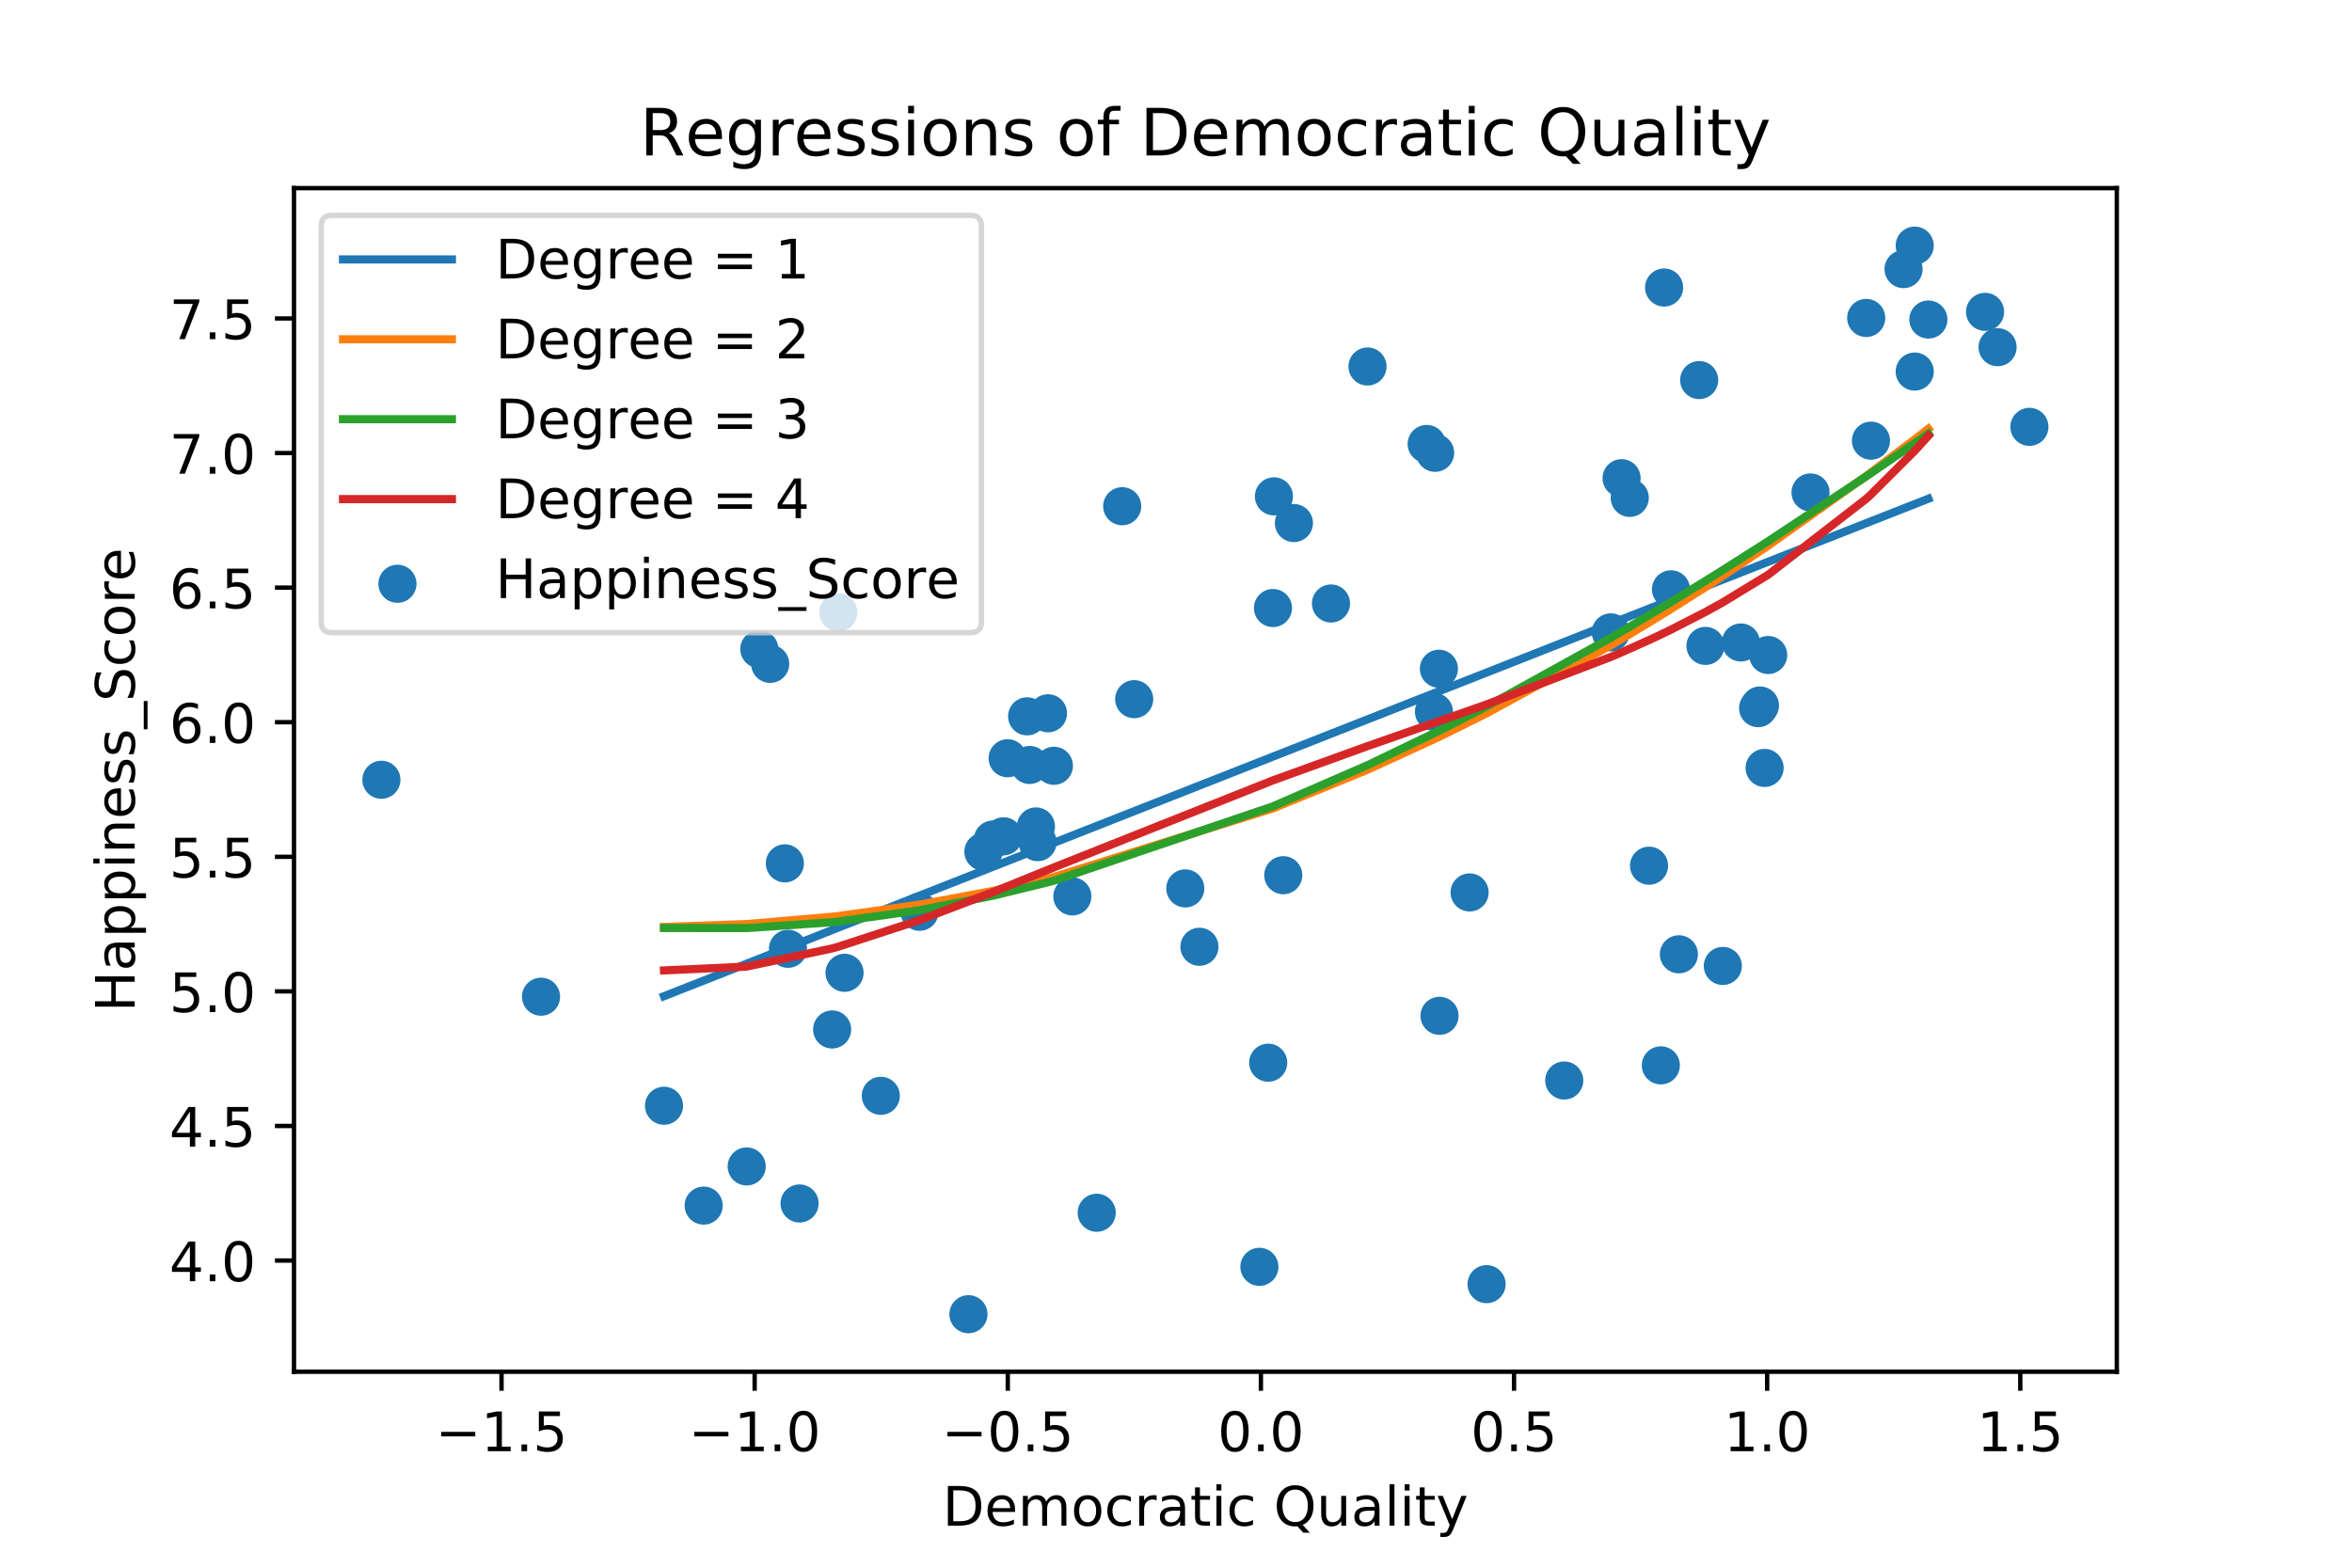 <?xml version="1.0" encoding="utf-8" standalone="no"?>
<!DOCTYPE svg PUBLIC "-//W3C//DTD SVG 1.1//EN"
  "http://www.w3.org/Graphics/SVG/1.1/DTD/svg11.dtd">
<!-- Created with matplotlib (https://matplotlib.org/) -->
<svg height="288pt" version="1.1" viewBox="0 0 432 288" width="432pt" xmlns="http://www.w3.org/2000/svg" xmlns:xlink="http://www.w3.org/1999/xlink">
 <defs>
  <style type="text/css">
*{stroke-linecap:butt;stroke-linejoin:round;}
  </style>
 </defs>
 <g id="figure_1">
  <g id="patch_1">
   <path d="M 0 288 
L 432 288 
L 432 0 
L 0 0 
z
" style="fill:#ffffff;"/>
  </g>
  <g id="axes_1">
   <g id="patch_2">
    <path d="M 54 252 
L 388.8 252 
L 388.8 34.56 
L 54 34.56 
z
" style="fill:#ffffff;"/>
   </g>
   <g id="PathCollection_1">
    <defs>
     <path d="M 0 3 
C 0.796 3 1.559 2.684 2.121 2.121 
C 2.684 1.559 3 0.796 3 0 
C 3 -0.796 2.684 -1.559 2.121 -2.121 
C 1.559 -2.684 0.796 -3 0 -3 
C -0.796 -3 -1.559 -2.684 -2.121 -2.121 
C -2.684 -1.559 -3 -0.796 -3 0 
C -3 0.796 -2.684 1.559 -2.121 2.121 
C -1.559 2.684 -0.796 3 0 3 
z
" id="m7ea3bdcef4" style="stroke:#1f77b4;"/>
    </defs>
    <g clip-path="url(#pbc476adc39)">
     <use style="fill:#1f77b4;stroke:#1f77b4;" x="233.809" xlink:href="#m7ea3bdcef4" y="111.704"/>
     <use style="fill:#1f77b4;stroke:#1f77b4;" x="244.468" xlink:href="#m7ea3bdcef4" y="110.866"/>
     <use style="fill:#1f77b4;stroke:#1f77b4;" x="201.435" xlink:href="#m7ea3bdcef4" y="222.795"/>
     <use style="fill:#1f77b4;stroke:#1f77b4;" x="351.682" xlink:href="#m7ea3bdcef4" y="68.26"/>
     <use style="fill:#1f77b4;stroke:#1f77b4;" x="152.841" xlink:href="#m7ea3bdcef4" y="189.124"/>
     <use style="fill:#1f77b4;stroke:#1f77b4;" x="182.368" xlink:href="#m7ea3bdcef4" y="154.23"/>
     <use style="fill:#1f77b4;stroke:#1f77b4;" x="332.545" xlink:href="#m7ea3bdcef4" y="90.471"/>
     <use style="fill:#1f77b4;stroke:#1f77b4;" x="208.324" xlink:href="#m7ea3bdcef4" y="128.445"/>
     <use style="fill:#1f77b4;stroke:#1f77b4;" x="263.595" xlink:href="#m7ea3bdcef4" y="83.186"/>
     <use style="fill:#1f77b4;stroke:#1f77b4;" x="273.046" xlink:href="#m7ea3bdcef4" y="235.914"/>
     <use style="fill:#1f77b4;stroke:#1f77b4;" x="306.916" xlink:href="#m7ea3bdcef4" y="108.264"/>
     <use style="fill:#1f77b4;stroke:#1f77b4;" x="139.468" xlink:href="#m7ea3bdcef4" y="119.246"/>
     <use style="fill:#1f77b4;stroke:#1f77b4;" x="153.972" xlink:href="#m7ea3bdcef4" y="112.496"/>
     <use style="fill:#1f77b4;stroke:#1f77b4;" x="305.653" xlink:href="#m7ea3bdcef4" y="52.82"/>
     <use style="fill:#1f77b4;stroke:#1f77b4;" x="312.093" xlink:href="#m7ea3bdcef4" y="69.824"/>
     <use style="fill:#1f77b4;stroke:#1f77b4;" x="299.344" xlink:href="#m7ea3bdcef4" y="91.462"/>
     <use style="fill:#1f77b4;stroke:#1f77b4;" x="324.768" xlink:href="#m7ea3bdcef4" y="120.333"/>
     <use style="fill:#1f77b4;stroke:#1f77b4;" x="349.634" xlink:href="#m7ea3bdcef4" y="49.436"/>
     <use style="fill:#1f77b4;stroke:#1f77b4;" x="351.681" xlink:href="#m7ea3bdcef4" y="45.126"/>
     <use style="fill:#1f77b4;stroke:#1f77b4;" x="235.704" xlink:href="#m7ea3bdcef4" y="160.783"/>
     <use style="fill:#1f77b4;stroke:#1f77b4;" x="232.938" xlink:href="#m7ea3bdcef4" y="195.229"/>
     <use style="fill:#1f77b4;stroke:#1f77b4;" x="188.656" xlink:href="#m7ea3bdcef4" y="131.599"/>
     <use style="fill:#1f77b4;stroke:#1f77b4;" x="193.575" xlink:href="#m7ea3bdcef4" y="140.685"/>
     <use style="fill:#1f77b4;stroke:#1f77b4;" x="129.246" xlink:href="#m7ea3bdcef4" y="221.48"/>
     <use style="fill:#1f77b4;stroke:#1f77b4;" x="233.987" xlink:href="#m7ea3bdcef4" y="91.185"/>
     <use style="fill:#1f77b4;stroke:#1f77b4;" x="237.656" xlink:href="#m7ea3bdcef4" y="96.089"/>
     <use style="fill:#1f77b4;stroke:#1f77b4;" x="308.368" xlink:href="#m7ea3bdcef4" y="175.315"/>
     <use style="fill:#1f77b4;stroke:#1f77b4;" x="366.903" xlink:href="#m7ea3bdcef4" y="63.781"/>
     <use style="fill:#1f77b4;stroke:#1f77b4;" x="313.248" xlink:href="#m7ea3bdcef4" y="118.658"/>
     <use style="fill:#1f77b4;stroke:#1f77b4;" x="177.877" xlink:href="#m7ea3bdcef4" y="241.434"/>
     <use style="fill:#1f77b4;stroke:#1f77b4;" x="263.382" xlink:href="#m7ea3bdcef4" y="130.769"/>
     <use style="fill:#1f77b4;stroke:#1f77b4;" x="192.491" xlink:href="#m7ea3bdcef4" y="131.036"/>
     <use style="fill:#1f77b4;stroke:#1f77b4;" x="185.078" xlink:href="#m7ea3bdcef4" y="139.297"/>
     <use style="fill:#1f77b4;stroke:#1f77b4;" x="305.052" xlink:href="#m7ea3bdcef4" y="195.718"/>
     <use style="fill:#1f77b4;stroke:#1f77b4;" x="343.647" xlink:href="#m7ea3bdcef4" y="80.957"/>
     <use style="fill:#1f77b4;stroke:#1f77b4;" x="295.865" xlink:href="#m7ea3bdcef4" y="116.171"/>
     <use style="fill:#1f77b4;stroke:#1f77b4;" x="217.707" xlink:href="#m7ea3bdcef4" y="163.209"/>
     <use style="fill:#1f77b4;stroke:#1f77b4;" x="155.121" xlink:href="#m7ea3bdcef4" y="178.712"/>
     <use style="fill:#1f77b4;stroke:#1f77b4;" x="287.311" xlink:href="#m7ea3bdcef4" y="198.499"/>
     <use style="fill:#1f77b4;stroke:#1f77b4;" x="302.885" xlink:href="#m7ea3bdcef4" y="159.037"/>
     <use style="fill:#1f77b4;stroke:#1f77b4;" x="372.749" xlink:href="#m7ea3bdcef4" y="78.418"/>
     <use style="fill:#1f77b4;stroke:#1f77b4;" x="231.318" xlink:href="#m7ea3bdcef4" y="232.733"/>
     <use style="fill:#1f77b4;stroke:#1f77b4;" x="206.119" xlink:href="#m7ea3bdcef4" y="92.999"/>
     <use style="fill:#1f77b4;stroke:#1f77b4;" x="190.584" xlink:href="#m7ea3bdcef4" y="154.713"/>
     <use style="fill:#1f77b4;stroke:#1f77b4;" x="137.146" xlink:href="#m7ea3bdcef4" y="214.285"/>
     <use style="fill:#1f77b4;stroke:#1f77b4;" x="342.773" xlink:href="#m7ea3bdcef4" y="58.41"/>
     <use style="fill:#1f77b4;stroke:#1f77b4;" x="196.961" xlink:href="#m7ea3bdcef4" y="164.68"/>
     <use style="fill:#1f77b4;stroke:#1f77b4;" x="99.372" xlink:href="#m7ea3bdcef4" y="183.104"/>
     <use style="fill:#1f77b4;stroke:#1f77b4;" x="70.051" xlink:href="#m7ea3bdcef4" y="143.253"/>
     <use style="fill:#1f77b4;stroke:#1f77b4;" x="262.045" xlink:href="#m7ea3bdcef4" y="81.559"/>
     <use style="fill:#1f77b4;stroke:#1f77b4;" x="251.175" xlink:href="#m7ea3bdcef4" y="67.331"/>
     <use style="fill:#1f77b4;stroke:#1f77b4;" x="184.325" xlink:href="#m7ea3bdcef4" y="153.636"/>
     <use style="fill:#1f77b4;stroke:#1f77b4;" x="189.11" xlink:href="#m7ea3bdcef4" y="140.531"/>
     <use style="fill:#1f77b4;stroke:#1f77b4;" x="180.62" xlink:href="#m7ea3bdcef4" y="156.47"/>
     <use style="fill:#1f77b4;stroke:#1f77b4;" x="190.273" xlink:href="#m7ea3bdcef4" y="151.824"/>
     <use style="fill:#1f77b4;stroke:#1f77b4;" x="316.438" xlink:href="#m7ea3bdcef4" y="177.452"/>
     <use style="fill:#1f77b4;stroke:#1f77b4;" x="269.928" xlink:href="#m7ea3bdcef4" y="163.95"/>
     <use style="fill:#1f77b4;stroke:#1f77b4;" x="264.405" xlink:href="#m7ea3bdcef4" y="186.618"/>
     <use style="fill:#1f77b4;stroke:#1f77b4;" x="144.73" xlink:href="#m7ea3bdcef4" y="174.302"/>
     <use style="fill:#1f77b4;stroke:#1f77b4;" x="322.916" xlink:href="#m7ea3bdcef4" y="130.095"/>
     <use style="fill:#1f77b4;stroke:#1f77b4;" x="324.112" xlink:href="#m7ea3bdcef4" y="141.075"/>
     <use style="fill:#1f77b4;stroke:#1f77b4;" x="264.288" xlink:href="#m7ea3bdcef4" y="122.856"/>
     <use style="fill:#1f77b4;stroke:#1f77b4;" x="146.86" xlink:href="#m7ea3bdcef4" y="221.091"/>
     <use style="fill:#1f77b4;stroke:#1f77b4;" x="354.191" xlink:href="#m7ea3bdcef4" y="58.7"/>
     <use style="fill:#1f77b4;stroke:#1f77b4;" x="364.604" xlink:href="#m7ea3bdcef4" y="57.29"/>
     <use style="fill:#1f77b4;stroke:#1f77b4;" x="121.96" xlink:href="#m7ea3bdcef4" y="203.134"/>
     <use style="fill:#1f77b4;stroke:#1f77b4;" x="144.157" xlink:href="#m7ea3bdcef4" y="158.606"/>
     <use style="fill:#1f77b4;stroke:#1f77b4;" x="141.463" xlink:href="#m7ea3bdcef4" y="121.961"/>
     <use style="fill:#1f77b4;stroke:#1f77b4;" x="161.781" xlink:href="#m7ea3bdcef4" y="201.313"/>
     <use style="fill:#1f77b4;stroke:#1f77b4;" x="220.304" xlink:href="#m7ea3bdcef4" y="173.936"/>
     <use style="fill:#1f77b4;stroke:#1f77b4;" x="297.841" xlink:href="#m7ea3bdcef4" y="87.849"/>
     <use style="fill:#1f77b4;stroke:#1f77b4;" x="319.75" xlink:href="#m7ea3bdcef4" y="118.029"/>
     <use style="fill:#1f77b4;stroke:#1f77b4;" x="323.256" xlink:href="#m7ea3bdcef4" y="129.611"/>
     <use style="fill:#1f77b4;stroke:#1f77b4;" x="168.896" xlink:href="#m7ea3bdcef4" y="167.5"/>
    </g>
   </g>
   <g id="matplotlib.axis_1">
    <g id="xtick_1">
     <g id="line2d_1">
      <defs>
       <path d="M 0 0 
L 0 3.5 
" id="m125a12e6b4" style="stroke:#000000;stroke-width:0.8;"/>
      </defs>
      <g>
       <use style="stroke:#000000;stroke-width:0.8;" x="92.117" xlink:href="#m125a12e6b4" y="252"/>
      </g>
     </g>
     <g id="text_1">
      <!-- −1.5 -->
      <defs>
       <path d="M 10.594 35.5 
L 73.188 35.5 
L 73.188 27.203 
L 10.594 27.203 
z
" id="DejaVuSans-8722"/>
       <path d="M 12.406 8.297 
L 28.516 8.297 
L 28.516 63.922 
L 10.984 60.406 
L 10.984 69.391 
L 28.422 72.906 
L 38.281 72.906 
L 38.281 8.297 
L 54.391 8.297 
L 54.391 0 
L 12.406 0 
z
" id="DejaVuSans-49"/>
       <path d="M 10.688 12.406 
L 21 12.406 
L 21 0 
L 10.688 0 
z
" id="DejaVuSans-46"/>
       <path d="M 10.797 72.906 
L 49.516 72.906 
L 49.516 64.594 
L 19.828 64.594 
L 19.828 46.734 
Q 21.969 47.469 24.109 47.828 
Q 26.266 48.188 28.422 48.188 
Q 40.625 48.188 47.75 41.5 
Q 54.891 34.812 54.891 23.391 
Q 54.891 11.625 47.562 5.094 
Q 40.234 -1.422 26.906 -1.422 
Q 22.312 -1.422 17.547 -0.641 
Q 12.797 0.141 7.719 1.703 
L 7.719 11.625 
Q 12.109 9.234 16.797 8.062 
Q 21.484 6.891 26.703 6.891 
Q 35.156 6.891 40.078 11.328 
Q 45.016 15.766 45.016 23.391 
Q 45.016 31 40.078 35.438 
Q 35.156 39.891 26.703 39.891 
Q 22.75 39.891 18.812 39.016 
Q 14.891 38.141 10.797 36.281 
z
" id="DejaVuSans-53"/>
      </defs>
      <g transform="translate(79.975 266.598)scale(0.1 -0.1)">
       <use xlink:href="#DejaVuSans-8722"/>
       <use x="83.789" xlink:href="#DejaVuSans-49"/>
       <use x="147.412" xlink:href="#DejaVuSans-46"/>
       <use x="179.199" xlink:href="#DejaVuSans-53"/>
      </g>
     </g>
    </g>
    <g id="xtick_2">
     <g id="line2d_2">
      <g>
       <use style="stroke:#000000;stroke-width:0.8;" x="138.609" xlink:href="#m125a12e6b4" y="252"/>
      </g>
     </g>
     <g id="text_2">
      <!-- −1.0 -->
      <defs>
       <path d="M 31.781 66.406 
Q 24.172 66.406 20.328 58.906 
Q 16.5 51.422 16.5 36.375 
Q 16.5 21.391 20.328 13.891 
Q 24.172 6.391 31.781 6.391 
Q 39.453 6.391 43.281 13.891 
Q 47.125 21.391 47.125 36.375 
Q 47.125 51.422 43.281 58.906 
Q 39.453 66.406 31.781 66.406 
z
M 31.781 74.219 
Q 44.047 74.219 50.516 64.516 
Q 56.984 54.828 56.984 36.375 
Q 56.984 17.969 50.516 8.266 
Q 44.047 -1.422 31.781 -1.422 
Q 19.531 -1.422 13.062 8.266 
Q 6.594 17.969 6.594 36.375 
Q 6.594 54.828 13.062 64.516 
Q 19.531 74.219 31.781 74.219 
z
" id="DejaVuSans-48"/>
      </defs>
      <g transform="translate(126.468 266.598)scale(0.1 -0.1)">
       <use xlink:href="#DejaVuSans-8722"/>
       <use x="83.789" xlink:href="#DejaVuSans-49"/>
       <use x="147.412" xlink:href="#DejaVuSans-46"/>
       <use x="179.199" xlink:href="#DejaVuSans-48"/>
      </g>
     </g>
    </g>
    <g id="xtick_3">
     <g id="line2d_3">
      <g>
       <use style="stroke:#000000;stroke-width:0.8;" x="185.102" xlink:href="#m125a12e6b4" y="252"/>
      </g>
     </g>
     <g id="text_3">
      <!-- −0.5 -->
      <g transform="translate(172.96 266.598)scale(0.1 -0.1)">
       <use xlink:href="#DejaVuSans-8722"/>
       <use x="83.789" xlink:href="#DejaVuSans-48"/>
       <use x="147.412" xlink:href="#DejaVuSans-46"/>
       <use x="179.199" xlink:href="#DejaVuSans-53"/>
      </g>
     </g>
    </g>
    <g id="xtick_4">
     <g id="line2d_4">
      <g>
       <use style="stroke:#000000;stroke-width:0.8;" x="231.594" xlink:href="#m125a12e6b4" y="252"/>
      </g>
     </g>
     <g id="text_4">
      <!-- 0.0 -->
      <g transform="translate(223.643 266.598)scale(0.1 -0.1)">
       <use xlink:href="#DejaVuSans-48"/>
       <use x="63.623" xlink:href="#DejaVuSans-46"/>
       <use x="95.41" xlink:href="#DejaVuSans-48"/>
      </g>
     </g>
    </g>
    <g id="xtick_5">
     <g id="line2d_5">
      <g>
       <use style="stroke:#000000;stroke-width:0.8;" x="278.087" xlink:href="#m125a12e6b4" y="252"/>
      </g>
     </g>
     <g id="text_5">
      <!-- 0.5 -->
      <g transform="translate(270.136 266.598)scale(0.1 -0.1)">
       <use xlink:href="#DejaVuSans-48"/>
       <use x="63.623" xlink:href="#DejaVuSans-46"/>
       <use x="95.41" xlink:href="#DejaVuSans-53"/>
      </g>
     </g>
    </g>
    <g id="xtick_6">
     <g id="line2d_6">
      <g>
       <use style="stroke:#000000;stroke-width:0.8;" x="324.58" xlink:href="#m125a12e6b4" y="252"/>
      </g>
     </g>
     <g id="text_6">
      <!-- 1.0 -->
      <g transform="translate(316.628 266.598)scale(0.1 -0.1)">
       <use xlink:href="#DejaVuSans-49"/>
       <use x="63.623" xlink:href="#DejaVuSans-46"/>
       <use x="95.41" xlink:href="#DejaVuSans-48"/>
      </g>
     </g>
    </g>
    <g id="xtick_7">
     <g id="line2d_7">
      <g>
       <use style="stroke:#000000;stroke-width:0.8;" x="371.072" xlink:href="#m125a12e6b4" y="252"/>
      </g>
     </g>
     <g id="text_7">
      <!-- 1.5 -->
      <g transform="translate(363.121 266.598)scale(0.1 -0.1)">
       <use xlink:href="#DejaVuSans-49"/>
       <use x="63.623" xlink:href="#DejaVuSans-46"/>
       <use x="95.41" xlink:href="#DejaVuSans-53"/>
      </g>
     </g>
    </g>
    <g id="text_8">
     <!-- Democratic Quality -->
     <defs>
      <path d="M 19.672 64.797 
L 19.672 8.109 
L 31.594 8.109 
Q 46.688 8.109 53.688 14.938 
Q 60.688 21.781 60.688 36.531 
Q 60.688 51.172 53.688 57.984 
Q 46.688 64.797 31.594 64.797 
z
M 9.812 72.906 
L 30.078 72.906 
Q 51.266 72.906 61.172 64.094 
Q 71.094 55.281 71.094 36.531 
Q 71.094 17.672 61.125 8.828 
Q 51.172 0 30.078 0 
L 9.812 0 
z
" id="DejaVuSans-68"/>
      <path d="M 56.203 29.594 
L 56.203 25.203 
L 14.891 25.203 
Q 15.484 15.922 20.484 11.062 
Q 25.484 6.203 34.422 6.203 
Q 39.594 6.203 44.453 7.469 
Q 49.312 8.734 54.109 11.281 
L 54.109 2.781 
Q 49.266 0.734 44.188 -0.344 
Q 39.109 -1.422 33.891 -1.422 
Q 20.797 -1.422 13.156 6.188 
Q 5.516 13.812 5.516 26.812 
Q 5.516 40.234 12.766 48.109 
Q 20.016 56 32.328 56 
Q 43.359 56 49.781 48.891 
Q 56.203 41.797 56.203 29.594 
z
M 47.219 32.234 
Q 47.125 39.594 43.094 43.984 
Q 39.062 48.391 32.422 48.391 
Q 24.906 48.391 20.391 44.141 
Q 15.875 39.891 15.188 32.172 
z
" id="DejaVuSans-101"/>
      <path d="M 52 44.188 
Q 55.375 50.25 60.062 53.125 
Q 64.75 56 71.094 56 
Q 79.641 56 84.281 50.016 
Q 88.922 44.047 88.922 33.016 
L 88.922 0 
L 79.891 0 
L 79.891 32.719 
Q 79.891 40.578 77.094 44.375 
Q 74.312 48.188 68.609 48.188 
Q 61.625 48.188 57.562 43.547 
Q 53.516 38.922 53.516 30.906 
L 53.516 0 
L 44.484 0 
L 44.484 32.719 
Q 44.484 40.625 41.703 44.406 
Q 38.922 48.188 33.109 48.188 
Q 26.219 48.188 22.156 43.531 
Q 18.109 38.875 18.109 30.906 
L 18.109 0 
L 9.078 0 
L 9.078 54.688 
L 18.109 54.688 
L 18.109 46.188 
Q 21.188 51.219 25.484 53.609 
Q 29.781 56 35.688 56 
Q 41.656 56 45.828 52.969 
Q 50 49.953 52 44.188 
z
" id="DejaVuSans-109"/>
      <path d="M 30.609 48.391 
Q 23.391 48.391 19.188 42.75 
Q 14.984 37.109 14.984 27.297 
Q 14.984 17.484 19.156 11.844 
Q 23.344 6.203 30.609 6.203 
Q 37.797 6.203 41.984 11.859 
Q 46.188 17.531 46.188 27.297 
Q 46.188 37.016 41.984 42.703 
Q 37.797 48.391 30.609 48.391 
z
M 30.609 56 
Q 42.328 56 49.016 48.375 
Q 55.719 40.766 55.719 27.297 
Q 55.719 13.875 49.016 6.219 
Q 42.328 -1.422 30.609 -1.422 
Q 18.844 -1.422 12.172 6.219 
Q 5.516 13.875 5.516 27.297 
Q 5.516 40.766 12.172 48.375 
Q 18.844 56 30.609 56 
z
" id="DejaVuSans-111"/>
      <path d="M 48.781 52.594 
L 48.781 44.188 
Q 44.969 46.297 41.141 47.344 
Q 37.312 48.391 33.406 48.391 
Q 24.656 48.391 19.812 42.844 
Q 14.984 37.312 14.984 27.297 
Q 14.984 17.281 19.812 11.734 
Q 24.656 6.203 33.406 6.203 
Q 37.312 6.203 41.141 7.25 
Q 44.969 8.297 48.781 10.406 
L 48.781 2.094 
Q 45.016 0.344 40.984 -0.531 
Q 36.969 -1.422 32.422 -1.422 
Q 20.062 -1.422 12.781 6.344 
Q 5.516 14.109 5.516 27.297 
Q 5.516 40.672 12.859 48.328 
Q 20.219 56 33.016 56 
Q 37.156 56 41.109 55.141 
Q 45.062 54.297 48.781 52.594 
z
" id="DejaVuSans-99"/>
      <path d="M 41.109 46.297 
Q 39.594 47.172 37.812 47.578 
Q 36.031 48 33.891 48 
Q 26.266 48 22.188 43.047 
Q 18.109 38.094 18.109 28.812 
L 18.109 0 
L 9.078 0 
L 9.078 54.688 
L 18.109 54.688 
L 18.109 46.188 
Q 20.953 51.172 25.484 53.578 
Q 30.031 56 36.531 56 
Q 37.453 56 38.578 55.875 
Q 39.703 55.766 41.062 55.516 
z
" id="DejaVuSans-114"/>
      <path d="M 34.281 27.484 
Q 23.391 27.484 19.188 25 
Q 14.984 22.516 14.984 16.5 
Q 14.984 11.719 18.141 8.906 
Q 21.297 6.109 26.703 6.109 
Q 34.188 6.109 38.703 11.406 
Q 43.219 16.703 43.219 25.484 
L 43.219 27.484 
z
M 52.203 31.203 
L 52.203 0 
L 43.219 0 
L 43.219 8.297 
Q 40.141 3.328 35.547 0.953 
Q 30.953 -1.422 24.312 -1.422 
Q 15.922 -1.422 10.953 3.297 
Q 6 8.016 6 15.922 
Q 6 25.141 12.172 29.828 
Q 18.359 34.516 30.609 34.516 
L 43.219 34.516 
L 43.219 35.406 
Q 43.219 41.609 39.141 45 
Q 35.062 48.391 27.688 48.391 
Q 23 48.391 18.547 47.266 
Q 14.109 46.141 10.016 43.891 
L 10.016 52.203 
Q 14.938 54.109 19.578 55.047 
Q 24.219 56 28.609 56 
Q 40.484 56 46.344 49.844 
Q 52.203 43.703 52.203 31.203 
z
" id="DejaVuSans-97"/>
      <path d="M 18.312 70.219 
L 18.312 54.688 
L 36.812 54.688 
L 36.812 47.703 
L 18.312 47.703 
L 18.312 18.016 
Q 18.312 11.328 20.141 9.422 
Q 21.969 7.516 27.594 7.516 
L 36.812 7.516 
L 36.812 0 
L 27.594 0 
Q 17.188 0 13.234 3.875 
Q 9.281 7.766 9.281 18.016 
L 9.281 47.703 
L 2.688 47.703 
L 2.688 54.688 
L 9.281 54.688 
L 9.281 70.219 
z
" id="DejaVuSans-116"/>
      <path d="M 9.422 54.688 
L 18.406 54.688 
L 18.406 0 
L 9.422 0 
z
M 9.422 75.984 
L 18.406 75.984 
L 18.406 64.594 
L 9.422 64.594 
z
" id="DejaVuSans-105"/>
      <path id="DejaVuSans-32"/>
      <path d="M 39.406 66.219 
Q 28.656 66.219 22.328 58.203 
Q 16.016 50.203 16.016 36.375 
Q 16.016 22.609 22.328 14.594 
Q 28.656 6.594 39.406 6.594 
Q 50.141 6.594 56.422 14.594 
Q 62.703 22.609 62.703 36.375 
Q 62.703 50.203 56.422 58.203 
Q 50.141 66.219 39.406 66.219 
z
M 53.219 1.312 
L 66.219 -12.891 
L 54.297 -12.891 
L 43.5 -1.219 
Q 41.891 -1.312 41.031 -1.359 
Q 40.188 -1.422 39.406 -1.422 
Q 24.031 -1.422 14.812 8.859 
Q 5.609 19.141 5.609 36.375 
Q 5.609 53.656 14.812 63.938 
Q 24.031 74.219 39.406 74.219 
Q 54.734 74.219 63.906 63.938 
Q 73.094 53.656 73.094 36.375 
Q 73.094 23.688 67.984 14.641 
Q 62.891 5.609 53.219 1.312 
z
" id="DejaVuSans-81"/>
      <path d="M 8.5 21.578 
L 8.5 54.688 
L 17.484 54.688 
L 17.484 21.922 
Q 17.484 14.156 20.5 10.266 
Q 23.531 6.391 29.594 6.391 
Q 36.859 6.391 41.078 11.031 
Q 45.312 15.672 45.312 23.688 
L 45.312 54.688 
L 54.297 54.688 
L 54.297 0 
L 45.312 0 
L 45.312 8.406 
Q 42.047 3.422 37.719 1 
Q 33.406 -1.422 27.688 -1.422 
Q 18.266 -1.422 13.375 4.438 
Q 8.5 10.297 8.5 21.578 
z
M 31.109 56 
z
" id="DejaVuSans-117"/>
      <path d="M 9.422 75.984 
L 18.406 75.984 
L 18.406 0 
L 9.422 0 
z
" id="DejaVuSans-108"/>
      <path d="M 32.172 -5.078 
Q 28.375 -14.844 24.75 -17.812 
Q 21.141 -20.797 15.094 -20.797 
L 7.906 -20.797 
L 7.906 -13.281 
L 13.188 -13.281 
Q 16.891 -13.281 18.938 -11.516 
Q 21 -9.766 23.484 -3.219 
L 25.094 0.875 
L 2.984 54.688 
L 12.5 54.688 
L 29.594 11.922 
L 46.688 54.688 
L 56.203 54.688 
z
" id="DejaVuSans-121"/>
     </defs>
     <g transform="translate(173.121 280.277)scale(0.1 -0.1)">
      <use xlink:href="#DejaVuSans-68"/>
      <use x="77.002" xlink:href="#DejaVuSans-101"/>
      <use x="138.525" xlink:href="#DejaVuSans-109"/>
      <use x="235.938" xlink:href="#DejaVuSans-111"/>
      <use x="297.119" xlink:href="#DejaVuSans-99"/>
      <use x="352.1" xlink:href="#DejaVuSans-114"/>
      <use x="393.213" xlink:href="#DejaVuSans-97"/>
      <use x="454.492" xlink:href="#DejaVuSans-116"/>
      <use x="493.701" xlink:href="#DejaVuSans-105"/>
      <use x="521.484" xlink:href="#DejaVuSans-99"/>
      <use x="576.465" xlink:href="#DejaVuSans-32"/>
      <use x="608.252" xlink:href="#DejaVuSans-81"/>
      <use x="686.963" xlink:href="#DejaVuSans-117"/>
      <use x="750.342" xlink:href="#DejaVuSans-97"/>
      <use x="811.621" xlink:href="#DejaVuSans-108"/>
      <use x="839.404" xlink:href="#DejaVuSans-105"/>
      <use x="867.188" xlink:href="#DejaVuSans-116"/>
      <use x="906.396" xlink:href="#DejaVuSans-121"/>
     </g>
    </g>
   </g>
   <g id="matplotlib.axis_2">
    <g id="ytick_1">
     <g id="line2d_8">
      <defs>
       <path d="M 0 0 
L -3.5 0 
" id="mb4eb2d9f50" style="stroke:#000000;stroke-width:0.8;"/>
      </defs>
      <g>
       <use style="stroke:#000000;stroke-width:0.8;" x="54" xlink:href="#mb4eb2d9f50" y="231.576"/>
      </g>
     </g>
     <g id="text_9">
      <!-- 4.0 -->
      <defs>
       <path d="M 37.797 64.312 
L 12.891 25.391 
L 37.797 25.391 
z
M 35.203 72.906 
L 47.609 72.906 
L 47.609 25.391 
L 58.016 25.391 
L 58.016 17.188 
L 47.609 17.188 
L 47.609 0 
L 37.797 0 
L 37.797 17.188 
L 4.891 17.188 
L 4.891 26.703 
z
" id="DejaVuSans-52"/>
      </defs>
      <g transform="translate(31.097 235.375)scale(0.1 -0.1)">
       <use xlink:href="#DejaVuSans-52"/>
       <use x="63.623" xlink:href="#DejaVuSans-46"/>
       <use x="95.41" xlink:href="#DejaVuSans-48"/>
      </g>
     </g>
    </g>
    <g id="ytick_2">
     <g id="line2d_9">
      <g>
       <use style="stroke:#000000;stroke-width:0.8;" x="54" xlink:href="#mb4eb2d9f50" y="206.851"/>
      </g>
     </g>
     <g id="text_10">
      <!-- 4.5 -->
      <g transform="translate(31.097 210.65)scale(0.1 -0.1)">
       <use xlink:href="#DejaVuSans-52"/>
       <use x="63.623" xlink:href="#DejaVuSans-46"/>
       <use x="95.41" xlink:href="#DejaVuSans-53"/>
      </g>
     </g>
    </g>
    <g id="ytick_3">
     <g id="line2d_10">
      <g>
       <use style="stroke:#000000;stroke-width:0.8;" x="54" xlink:href="#mb4eb2d9f50" y="182.126"/>
      </g>
     </g>
     <g id="text_11">
      <!-- 5.0 -->
      <g transform="translate(31.097 185.926)scale(0.1 -0.1)">
       <use xlink:href="#DejaVuSans-53"/>
       <use x="63.623" xlink:href="#DejaVuSans-46"/>
       <use x="95.41" xlink:href="#DejaVuSans-48"/>
      </g>
     </g>
    </g>
    <g id="ytick_4">
     <g id="line2d_11">
      <g>
       <use style="stroke:#000000;stroke-width:0.8;" x="54" xlink:href="#mb4eb2d9f50" y="157.402"/>
      </g>
     </g>
     <g id="text_12">
      <!-- 5.5 -->
      <g transform="translate(31.097 161.201)scale(0.1 -0.1)">
       <use xlink:href="#DejaVuSans-53"/>
       <use x="63.623" xlink:href="#DejaVuSans-46"/>
       <use x="95.41" xlink:href="#DejaVuSans-53"/>
      </g>
     </g>
    </g>
    <g id="ytick_5">
     <g id="line2d_12">
      <g>
       <use style="stroke:#000000;stroke-width:0.8;" x="54" xlink:href="#mb4eb2d9f50" y="132.677"/>
      </g>
     </g>
     <g id="text_13">
      <!-- 6.0 -->
      <defs>
       <path d="M 33.016 40.375 
Q 26.375 40.375 22.484 35.828 
Q 18.609 31.297 18.609 23.391 
Q 18.609 15.531 22.484 10.953 
Q 26.375 6.391 33.016 6.391 
Q 39.656 6.391 43.531 10.953 
Q 47.406 15.531 47.406 23.391 
Q 47.406 31.297 43.531 35.828 
Q 39.656 40.375 33.016 40.375 
z
M 52.594 71.297 
L 52.594 62.312 
Q 48.875 64.062 45.094 64.984 
Q 41.312 65.922 37.594 65.922 
Q 27.828 65.922 22.672 59.328 
Q 17.531 52.734 16.797 39.406 
Q 19.672 43.656 24.016 45.922 
Q 28.375 48.188 33.594 48.188 
Q 44.578 48.188 50.953 41.516 
Q 57.328 34.859 57.328 23.391 
Q 57.328 12.156 50.688 5.359 
Q 44.047 -1.422 33.016 -1.422 
Q 20.359 -1.422 13.672 8.266 
Q 6.984 17.969 6.984 36.375 
Q 6.984 53.656 15.188 63.938 
Q 23.391 74.219 37.203 74.219 
Q 40.922 74.219 44.703 73.484 
Q 48.484 72.75 52.594 71.297 
z
" id="DejaVuSans-54"/>
      </defs>
      <g transform="translate(31.097 136.476)scale(0.1 -0.1)">
       <use xlink:href="#DejaVuSans-54"/>
       <use x="63.623" xlink:href="#DejaVuSans-46"/>
       <use x="95.41" xlink:href="#DejaVuSans-48"/>
      </g>
     </g>
    </g>
    <g id="ytick_6">
     <g id="line2d_13">
      <g>
       <use style="stroke:#000000;stroke-width:0.8;" x="54" xlink:href="#mb4eb2d9f50" y="107.952"/>
      </g>
     </g>
     <g id="text_14">
      <!-- 6.5 -->
      <g transform="translate(31.097 111.751)scale(0.1 -0.1)">
       <use xlink:href="#DejaVuSans-54"/>
       <use x="63.623" xlink:href="#DejaVuSans-46"/>
       <use x="95.41" xlink:href="#DejaVuSans-53"/>
      </g>
     </g>
    </g>
    <g id="ytick_7">
     <g id="line2d_14">
      <g>
       <use style="stroke:#000000;stroke-width:0.8;" x="54" xlink:href="#mb4eb2d9f50" y="83.227"/>
      </g>
     </g>
     <g id="text_15">
      <!-- 7.0 -->
      <defs>
       <path d="M 8.203 72.906 
L 55.078 72.906 
L 55.078 68.703 
L 28.609 0 
L 18.312 0 
L 43.219 64.594 
L 8.203 64.594 
z
" id="DejaVuSans-55"/>
      </defs>
      <g transform="translate(31.097 87.027)scale(0.1 -0.1)">
       <use xlink:href="#DejaVuSans-55"/>
       <use x="63.623" xlink:href="#DejaVuSans-46"/>
       <use x="95.41" xlink:href="#DejaVuSans-48"/>
      </g>
     </g>
    </g>
    <g id="ytick_8">
     <g id="line2d_15">
      <g>
       <use style="stroke:#000000;stroke-width:0.8;" x="54" xlink:href="#mb4eb2d9f50" y="58.503"/>
      </g>
     </g>
     <g id="text_16">
      <!-- 7.5 -->
      <g transform="translate(31.097 62.302)scale(0.1 -0.1)">
       <use xlink:href="#DejaVuSans-55"/>
       <use x="63.623" xlink:href="#DejaVuSans-46"/>
       <use x="95.41" xlink:href="#DejaVuSans-53"/>
      </g>
     </g>
    </g>
    <g id="text_17">
     <!-- Happiness_Score -->
     <defs>
      <path d="M 9.812 72.906 
L 19.672 72.906 
L 19.672 43.016 
L 55.516 43.016 
L 55.516 72.906 
L 65.375 72.906 
L 65.375 0 
L 55.516 0 
L 55.516 34.719 
L 19.672 34.719 
L 19.672 0 
L 9.812 0 
z
" id="DejaVuSans-72"/>
      <path d="M 18.109 8.203 
L 18.109 -20.797 
L 9.078 -20.797 
L 9.078 54.688 
L 18.109 54.688 
L 18.109 46.391 
Q 20.953 51.266 25.266 53.625 
Q 29.594 56 35.594 56 
Q 45.562 56 51.781 48.094 
Q 58.016 40.188 58.016 27.297 
Q 58.016 14.406 51.781 6.484 
Q 45.562 -1.422 35.594 -1.422 
Q 29.594 -1.422 25.266 0.953 
Q 20.953 3.328 18.109 8.203 
z
M 48.688 27.297 
Q 48.688 37.203 44.609 42.844 
Q 40.531 48.484 33.406 48.484 
Q 26.266 48.484 22.188 42.844 
Q 18.109 37.203 18.109 27.297 
Q 18.109 17.391 22.188 11.75 
Q 26.266 6.109 33.406 6.109 
Q 40.531 6.109 44.609 11.75 
Q 48.688 17.391 48.688 27.297 
z
" id="DejaVuSans-112"/>
      <path d="M 54.891 33.016 
L 54.891 0 
L 45.906 0 
L 45.906 32.719 
Q 45.906 40.484 42.875 44.328 
Q 39.844 48.188 33.797 48.188 
Q 26.516 48.188 22.312 43.547 
Q 18.109 38.922 18.109 30.906 
L 18.109 0 
L 9.078 0 
L 9.078 54.688 
L 18.109 54.688 
L 18.109 46.188 
Q 21.344 51.125 25.703 53.562 
Q 30.078 56 35.797 56 
Q 45.219 56 50.047 50.172 
Q 54.891 44.344 54.891 33.016 
z
" id="DejaVuSans-110"/>
      <path d="M 44.281 53.078 
L 44.281 44.578 
Q 40.484 46.531 36.375 47.5 
Q 32.281 48.484 27.875 48.484 
Q 21.188 48.484 17.844 46.438 
Q 14.5 44.391 14.5 40.281 
Q 14.5 37.156 16.891 35.375 
Q 19.281 33.594 26.516 31.984 
L 29.594 31.297 
Q 39.156 29.25 43.188 25.516 
Q 47.219 21.781 47.219 15.094 
Q 47.219 7.469 41.188 3.016 
Q 35.156 -1.422 24.609 -1.422 
Q 20.219 -1.422 15.453 -0.562 
Q 10.688 0.297 5.422 2 
L 5.422 11.281 
Q 10.406 8.688 15.234 7.391 
Q 20.062 6.109 24.812 6.109 
Q 31.156 6.109 34.562 8.281 
Q 37.984 10.453 37.984 14.406 
Q 37.984 18.062 35.516 20.016 
Q 33.062 21.969 24.703 23.781 
L 21.578 24.516 
Q 13.234 26.266 9.516 29.906 
Q 5.812 33.547 5.812 39.891 
Q 5.812 47.609 11.281 51.797 
Q 16.75 56 26.812 56 
Q 31.781 56 36.172 55.266 
Q 40.578 54.547 44.281 53.078 
z
" id="DejaVuSans-115"/>
      <path d="M 50.984 -16.609 
L 50.984 -23.578 
L -0.984 -23.578 
L -0.984 -16.609 
z
" id="DejaVuSans-95"/>
      <path d="M 53.516 70.516 
L 53.516 60.891 
Q 47.906 63.578 42.922 64.891 
Q 37.938 66.219 33.297 66.219 
Q 25.25 66.219 20.875 63.094 
Q 16.5 59.969 16.5 54.203 
Q 16.5 49.359 19.406 46.891 
Q 22.312 44.438 30.422 42.922 
L 36.375 41.703 
Q 47.406 39.594 52.656 34.297 
Q 57.906 29 57.906 20.125 
Q 57.906 9.516 50.797 4.047 
Q 43.703 -1.422 29.984 -1.422 
Q 24.812 -1.422 18.969 -0.25 
Q 13.141 0.922 6.891 3.219 
L 6.891 13.375 
Q 12.891 10.016 18.656 8.297 
Q 24.422 6.594 29.984 6.594 
Q 38.422 6.594 43.016 9.906 
Q 47.609 13.234 47.609 19.391 
Q 47.609 24.75 44.312 27.781 
Q 41.016 30.812 33.5 32.328 
L 27.484 33.5 
Q 16.453 35.688 11.516 40.375 
Q 6.594 45.062 6.594 53.422 
Q 6.594 63.094 13.406 68.656 
Q 20.219 74.219 32.172 74.219 
Q 37.312 74.219 42.625 73.281 
Q 47.953 72.359 53.516 70.516 
z
" id="DejaVuSans-83"/>
     </defs>
     <g transform="translate(24.739 185.91)rotate(-90)scale(0.1 -0.1)">
      <use xlink:href="#DejaVuSans-72"/>
      <use x="75.195" xlink:href="#DejaVuSans-97"/>
      <use x="136.475" xlink:href="#DejaVuSans-112"/>
      <use x="199.951" xlink:href="#DejaVuSans-112"/>
      <use x="263.428" xlink:href="#DejaVuSans-105"/>
      <use x="291.211" xlink:href="#DejaVuSans-110"/>
      <use x="354.59" xlink:href="#DejaVuSans-101"/>
      <use x="416.113" xlink:href="#DejaVuSans-115"/>
      <use x="468.213" xlink:href="#DejaVuSans-115"/>
      <use x="520.312" xlink:href="#DejaVuSans-95"/>
      <use x="570.312" xlink:href="#DejaVuSans-83"/>
      <use x="633.789" xlink:href="#DejaVuSans-99"/>
      <use x="688.77" xlink:href="#DejaVuSans-111"/>
      <use x="749.951" xlink:href="#DejaVuSans-114"/>
      <use x="791.033" xlink:href="#DejaVuSans-101"/>
     </g>
    </g>
   </g>
   <g id="line2d_16">
    <path clip-path="url(#pbc476adc39)" d="M 121.96 183.012 
L 137.146 177.036 
L 152.841 170.859 
L 153.972 170.414 
L 168.896 164.541 
L 182.368 159.239 
L 192.491 155.255 
L 193.575 154.829 
L 233.809 138.995 
L 251.175 132.161 
L 264.288 127 
L 264.405 126.954 
L 273.046 123.554 
L 295.865 114.573 
L 297.841 113.796 
L 302.885 111.811 
L 305.052 110.958 
L 306.916 110.224 
L 313.248 107.733 
L 316.438 106.477 
L 324.768 103.199 
L 342.773 96.113 
L 343.647 95.769 
L 351.681 92.608 
L 354.191 91.62 
" style="fill:none;stroke:#1f77b4;stroke-linecap:square;stroke-width:1.5;"/>
   </g>
   <g id="line2d_17">
    <path clip-path="url(#pbc476adc39)" d="M 121.96 170.288 
L 137.146 169.762 
L 152.841 168.415 
L 153.972 168.286 
L 168.896 166.193 
L 182.368 163.67 
L 192.491 161.379 
L 193.575 161.113 
L 233.809 148.506 
L 251.175 141.409 
L 264.288 135.387 
L 264.405 135.331 
L 273.046 131.049 
L 295.865 118.55 
L 297.841 117.387 
L 302.885 114.359 
L 305.052 113.032 
L 306.916 111.878 
L 313.248 107.873 
L 316.438 105.804 
L 324.768 100.245 
L 342.773 87.443 
L 343.647 86.794 
L 351.681 80.712 
L 354.191 78.768 
" style="fill:none;stroke:#ff7f0e;stroke-linecap:square;stroke-width:1.5;"/>
   </g>
   <g id="line2d_18">
    <path clip-path="url(#pbc476adc39)" d="M 121.96 170.484 
L 137.146 170.499 
L 152.841 169.419 
L 153.972 169.3 
L 168.896 167.216 
L 182.368 164.551 
L 192.491 162.079 
L 193.575 161.792 
L 233.809 148.13 
L 251.175 140.574 
L 264.288 134.269 
L 264.405 134.21 
L 273.046 129.788 
L 295.865 117.168 
L 297.841 116.015 
L 302.885 113.03 
L 305.052 111.729 
L 306.916 110.602 
L 313.248 106.716 
L 316.438 104.725 
L 324.768 99.429 
L 342.773 87.519 
L 343.647 86.926 
L 351.681 81.414 
L 354.191 79.67 
" style="fill:none;stroke:#2ca02c;stroke-linecap:square;stroke-width:1.5;"/>
   </g>
   <g id="line2d_19">
    <path clip-path="url(#pbc476adc39)" d="M 121.96 178.272 
L 137.146 177.568 
L 152.841 174.232 
L 153.972 173.915 
L 168.896 169.041 
L 182.368 163.89 
L 192.491 159.793 
L 193.575 159.349 
L 233.809 143.357 
L 251.175 137.072 
L 264.288 132.488 
L 264.405 132.447 
L 273.046 129.41 
L 295.865 120.686 
L 297.841 119.841 
L 302.885 117.587 
L 305.052 116.571 
L 306.916 115.672 
L 313.248 112.423 
L 316.438 110.659 
L 324.768 105.581 
L 342.773 91.639 
L 343.647 90.836 
L 351.681 82.818 
L 354.191 80.058 
" style="fill:none;stroke:#d62728;stroke-linecap:square;stroke-width:1.5;"/>
   </g>
   <g id="patch_3">
    <path d="M 54 252 
L 54 34.56 
" style="fill:none;stroke:#000000;stroke-linecap:square;stroke-linejoin:miter;stroke-width:0.8;"/>
   </g>
   <g id="patch_4">
    <path d="M 388.8 252 
L 388.8 34.56 
" style="fill:none;stroke:#000000;stroke-linecap:square;stroke-linejoin:miter;stroke-width:0.8;"/>
   </g>
   <g id="patch_5">
    <path d="M 54 252 
L 388.8 252 
" style="fill:none;stroke:#000000;stroke-linecap:square;stroke-linejoin:miter;stroke-width:0.8;"/>
   </g>
   <g id="patch_6">
    <path d="M 54 34.56 
L 388.8 34.56 
" style="fill:none;stroke:#000000;stroke-linecap:square;stroke-linejoin:miter;stroke-width:0.8;"/>
   </g>
   <g id="text_18">
    <!-- Regressions of Democratic Quality -->
    <defs>
     <path d="M 44.391 34.188 
Q 47.562 33.109 50.562 29.594 
Q 53.562 26.078 56.594 19.922 
L 66.609 0 
L 56 0 
L 46.688 18.703 
Q 43.062 26.031 39.672 28.422 
Q 36.281 30.812 30.422 30.812 
L 19.672 30.812 
L 19.672 0 
L 9.812 0 
L 9.812 72.906 
L 32.078 72.906 
Q 44.578 72.906 50.734 67.672 
Q 56.891 62.453 56.891 51.906 
Q 56.891 45.016 53.688 40.469 
Q 50.484 35.938 44.391 34.188 
z
M 19.672 64.797 
L 19.672 38.922 
L 32.078 38.922 
Q 39.203 38.922 42.844 42.219 
Q 46.484 45.516 46.484 51.906 
Q 46.484 58.297 42.844 61.547 
Q 39.203 64.797 32.078 64.797 
z
" id="DejaVuSans-82"/>
     <path d="M 45.406 27.984 
Q 45.406 37.75 41.375 43.109 
Q 37.359 48.484 30.078 48.484 
Q 22.859 48.484 18.828 43.109 
Q 14.797 37.75 14.797 27.984 
Q 14.797 18.266 18.828 12.891 
Q 22.859 7.516 30.078 7.516 
Q 37.359 7.516 41.375 12.891 
Q 45.406 18.266 45.406 27.984 
z
M 54.391 6.781 
Q 54.391 -7.172 48.188 -13.984 
Q 42 -20.797 29.203 -20.797 
Q 24.469 -20.797 20.266 -20.094 
Q 16.062 -19.391 12.109 -17.922 
L 12.109 -9.188 
Q 16.062 -11.328 19.922 -12.344 
Q 23.781 -13.375 27.781 -13.375 
Q 36.625 -13.375 41.016 -8.766 
Q 45.406 -4.156 45.406 5.172 
L 45.406 9.625 
Q 42.625 4.781 38.281 2.391 
Q 33.938 0 27.875 0 
Q 17.828 0 11.672 7.656 
Q 5.516 15.328 5.516 27.984 
Q 5.516 40.672 11.672 48.328 
Q 17.828 56 27.875 56 
Q 33.938 56 38.281 53.609 
Q 42.625 51.219 45.406 46.391 
L 45.406 54.688 
L 54.391 54.688 
z
" id="DejaVuSans-103"/>
     <path d="M 37.109 75.984 
L 37.109 68.5 
L 28.516 68.5 
Q 23.688 68.5 21.797 66.547 
Q 19.922 64.594 19.922 59.516 
L 19.922 54.688 
L 34.719 54.688 
L 34.719 47.703 
L 19.922 47.703 
L 19.922 0 
L 10.891 0 
L 10.891 47.703 
L 2.297 47.703 
L 2.297 54.688 
L 10.891 54.688 
L 10.891 58.5 
Q 10.891 67.625 15.141 71.797 
Q 19.391 75.984 28.609 75.984 
z
" id="DejaVuSans-102"/>
    </defs>
    <g transform="translate(117.528 28.56)scale(0.12 -0.12)">
     <use xlink:href="#DejaVuSans-82"/>
     <use x="69.42" xlink:href="#DejaVuSans-101"/>
     <use x="130.943" xlink:href="#DejaVuSans-103"/>
     <use x="194.42" xlink:href="#DejaVuSans-114"/>
     <use x="235.502" xlink:href="#DejaVuSans-101"/>
     <use x="297.025" xlink:href="#DejaVuSans-115"/>
     <use x="349.125" xlink:href="#DejaVuSans-115"/>
     <use x="401.225" xlink:href="#DejaVuSans-105"/>
     <use x="429.008" xlink:href="#DejaVuSans-111"/>
     <use x="490.189" xlink:href="#DejaVuSans-110"/>
     <use x="553.568" xlink:href="#DejaVuSans-115"/>
     <use x="605.668" xlink:href="#DejaVuSans-32"/>
     <use x="637.455" xlink:href="#DejaVuSans-111"/>
     <use x="698.637" xlink:href="#DejaVuSans-102"/>
     <use x="733.842" xlink:href="#DejaVuSans-32"/>
     <use x="765.629" xlink:href="#DejaVuSans-68"/>
     <use x="842.631" xlink:href="#DejaVuSans-101"/>
     <use x="904.154" xlink:href="#DejaVuSans-109"/>
     <use x="1001.566" xlink:href="#DejaVuSans-111"/>
     <use x="1062.748" xlink:href="#DejaVuSans-99"/>
     <use x="1117.729" xlink:href="#DejaVuSans-114"/>
     <use x="1158.842" xlink:href="#DejaVuSans-97"/>
     <use x="1220.121" xlink:href="#DejaVuSans-116"/>
     <use x="1259.33" xlink:href="#DejaVuSans-105"/>
     <use x="1287.113" xlink:href="#DejaVuSans-99"/>
     <use x="1342.094" xlink:href="#DejaVuSans-32"/>
     <use x="1373.881" xlink:href="#DejaVuSans-81"/>
     <use x="1452.592" xlink:href="#DejaVuSans-117"/>
     <use x="1515.971" xlink:href="#DejaVuSans-97"/>
     <use x="1577.25" xlink:href="#DejaVuSans-108"/>
     <use x="1605.033" xlink:href="#DejaVuSans-105"/>
     <use x="1632.816" xlink:href="#DejaVuSans-116"/>
     <use x="1672.025" xlink:href="#DejaVuSans-121"/>
    </g>
   </g>
   <g id="legend_1">
    <g id="patch_7">
     <path d="M 61 116.229 
L 178.259 116.229 
Q 180.259 116.229 180.259 114.229 
L 180.259 41.56 
Q 180.259 39.56 178.259 39.56 
L 61 39.56 
Q 59 39.56 59 41.56 
L 59 114.229 
Q 59 116.229 61 116.229 
z
" style="fill:#ffffff;opacity:0.8;stroke:#cccccc;stroke-linejoin:miter;"/>
    </g>
    <g id="line2d_20">
     <path d="M 63 47.658 
L 83 47.658 
" style="fill:none;stroke:#1f77b4;stroke-linecap:square;stroke-width:1.5;"/>
    </g>
    <g id="line2d_21"/>
    <g id="text_19">
     <!-- Degree = 1 -->
     <defs>
      <path d="M 10.594 45.406 
L 73.188 45.406 
L 73.188 37.203 
L 10.594 37.203 
z
M 10.594 25.484 
L 73.188 25.484 
L 73.188 17.188 
L 10.594 17.188 
z
" id="DejaVuSans-61"/>
     </defs>
     <g transform="translate(91 51.158)scale(0.1 -0.1)">
      <use xlink:href="#DejaVuSans-68"/>
      <use x="77.002" xlink:href="#DejaVuSans-101"/>
      <use x="138.525" xlink:href="#DejaVuSans-103"/>
      <use x="202.002" xlink:href="#DejaVuSans-114"/>
      <use x="243.084" xlink:href="#DejaVuSans-101"/>
      <use x="304.607" xlink:href="#DejaVuSans-101"/>
      <use x="366.131" xlink:href="#DejaVuSans-32"/>
      <use x="397.918" xlink:href="#DejaVuSans-61"/>
      <use x="481.707" xlink:href="#DejaVuSans-32"/>
      <use x="513.494" xlink:href="#DejaVuSans-49"/>
     </g>
    </g>
    <g id="line2d_22">
     <path d="M 63 62.337 
L 83 62.337 
" style="fill:none;stroke:#ff7f0e;stroke-linecap:square;stroke-width:1.5;"/>
    </g>
    <g id="line2d_23"/>
    <g id="text_20">
     <!-- Degree = 2 -->
     <defs>
      <path d="M 19.188 8.297 
L 53.609 8.297 
L 53.609 0 
L 7.328 0 
L 7.328 8.297 
Q 12.938 14.109 22.625 23.891 
Q 32.328 33.688 34.812 36.531 
Q 39.547 41.844 41.422 45.531 
Q 43.312 49.219 43.312 52.781 
Q 43.312 58.594 39.234 62.25 
Q 35.156 65.922 28.609 65.922 
Q 23.969 65.922 18.812 64.312 
Q 13.672 62.703 7.812 59.422 
L 7.812 69.391 
Q 13.766 71.781 18.938 73 
Q 24.125 74.219 28.422 74.219 
Q 39.75 74.219 46.484 68.547 
Q 53.219 62.891 53.219 53.422 
Q 53.219 48.922 51.531 44.891 
Q 49.859 40.875 45.406 35.406 
Q 44.188 33.984 37.641 27.219 
Q 31.109 20.453 19.188 8.297 
z
" id="DejaVuSans-50"/>
     </defs>
     <g transform="translate(91 65.837)scale(0.1 -0.1)">
      <use xlink:href="#DejaVuSans-68"/>
      <use x="77.002" xlink:href="#DejaVuSans-101"/>
      <use x="138.525" xlink:href="#DejaVuSans-103"/>
      <use x="202.002" xlink:href="#DejaVuSans-114"/>
      <use x="243.084" xlink:href="#DejaVuSans-101"/>
      <use x="304.607" xlink:href="#DejaVuSans-101"/>
      <use x="366.131" xlink:href="#DejaVuSans-32"/>
      <use x="397.918" xlink:href="#DejaVuSans-61"/>
      <use x="481.707" xlink:href="#DejaVuSans-32"/>
      <use x="513.494" xlink:href="#DejaVuSans-50"/>
     </g>
    </g>
    <g id="line2d_24">
     <path d="M 63 77.015 
L 83 77.015 
" style="fill:none;stroke:#2ca02c;stroke-linecap:square;stroke-width:1.5;"/>
    </g>
    <g id="line2d_25"/>
    <g id="text_21">
     <!-- Degree = 3 -->
     <defs>
      <path d="M 40.578 39.312 
Q 47.656 37.797 51.625 33 
Q 55.609 28.219 55.609 21.188 
Q 55.609 10.406 48.188 4.484 
Q 40.766 -1.422 27.094 -1.422 
Q 22.516 -1.422 17.656 -0.516 
Q 12.797 0.391 7.625 2.203 
L 7.625 11.719 
Q 11.719 9.328 16.594 8.109 
Q 21.484 6.891 26.812 6.891 
Q 36.078 6.891 40.938 10.547 
Q 45.797 14.203 45.797 21.188 
Q 45.797 27.641 41.281 31.266 
Q 36.766 34.906 28.719 34.906 
L 20.219 34.906 
L 20.219 43.016 
L 29.109 43.016 
Q 36.375 43.016 40.234 45.922 
Q 44.094 48.828 44.094 54.297 
Q 44.094 59.906 40.109 62.906 
Q 36.141 65.922 28.719 65.922 
Q 24.656 65.922 20.016 65.031 
Q 15.375 64.156 9.812 62.312 
L 9.812 71.094 
Q 15.438 72.656 20.344 73.438 
Q 25.25 74.219 29.594 74.219 
Q 40.828 74.219 47.359 69.109 
Q 53.906 64.016 53.906 55.328 
Q 53.906 49.266 50.438 45.094 
Q 46.969 40.922 40.578 39.312 
z
" id="DejaVuSans-51"/>
     </defs>
     <g transform="translate(91 80.515)scale(0.1 -0.1)">
      <use xlink:href="#DejaVuSans-68"/>
      <use x="77.002" xlink:href="#DejaVuSans-101"/>
      <use x="138.525" xlink:href="#DejaVuSans-103"/>
      <use x="202.002" xlink:href="#DejaVuSans-114"/>
      <use x="243.084" xlink:href="#DejaVuSans-101"/>
      <use x="304.607" xlink:href="#DejaVuSans-101"/>
      <use x="366.131" xlink:href="#DejaVuSans-32"/>
      <use x="397.918" xlink:href="#DejaVuSans-61"/>
      <use x="481.707" xlink:href="#DejaVuSans-32"/>
      <use x="513.494" xlink:href="#DejaVuSans-51"/>
     </g>
    </g>
    <g id="line2d_26">
     <path d="M 63 91.693 
L 83 91.693 
" style="fill:none;stroke:#d62728;stroke-linecap:square;stroke-width:1.5;"/>
    </g>
    <g id="line2d_27"/>
    <g id="text_22">
     <!-- Degree = 4 -->
     <g transform="translate(91 95.193)scale(0.1 -0.1)">
      <use xlink:href="#DejaVuSans-68"/>
      <use x="77.002" xlink:href="#DejaVuSans-101"/>
      <use x="138.525" xlink:href="#DejaVuSans-103"/>
      <use x="202.002" xlink:href="#DejaVuSans-114"/>
      <use x="243.084" xlink:href="#DejaVuSans-101"/>
      <use x="304.607" xlink:href="#DejaVuSans-101"/>
      <use x="366.131" xlink:href="#DejaVuSans-32"/>
      <use x="397.918" xlink:href="#DejaVuSans-61"/>
      <use x="481.707" xlink:href="#DejaVuSans-32"/>
      <use x="513.494" xlink:href="#DejaVuSans-52"/>
     </g>
    </g>
    <g id="PathCollection_2">
     <g>
      <use style="fill:#1f77b4;stroke:#1f77b4;" x="73" xlink:href="#m7ea3bdcef4" y="107.246"/>
     </g>
    </g>
    <g id="text_23">
     <!-- Happiness_Score -->
     <g transform="translate(91 109.871)scale(0.1 -0.1)">
      <use xlink:href="#DejaVuSans-72"/>
      <use x="75.195" xlink:href="#DejaVuSans-97"/>
      <use x="136.475" xlink:href="#DejaVuSans-112"/>
      <use x="199.951" xlink:href="#DejaVuSans-112"/>
      <use x="263.428" xlink:href="#DejaVuSans-105"/>
      <use x="291.211" xlink:href="#DejaVuSans-110"/>
      <use x="354.59" xlink:href="#DejaVuSans-101"/>
      <use x="416.113" xlink:href="#DejaVuSans-115"/>
      <use x="468.213" xlink:href="#DejaVuSans-115"/>
      <use x="520.312" xlink:href="#DejaVuSans-95"/>
      <use x="570.312" xlink:href="#DejaVuSans-83"/>
      <use x="633.789" xlink:href="#DejaVuSans-99"/>
      <use x="688.77" xlink:href="#DejaVuSans-111"/>
      <use x="749.951" xlink:href="#DejaVuSans-114"/>
      <use x="791.033" xlink:href="#DejaVuSans-101"/>
     </g>
    </g>
   </g>
  </g>
 </g>
 <defs>
  <clipPath id="pbc476adc39">
   <rect height="217.44" width="334.8" x="54" y="34.56"/>
  </clipPath>
 </defs>
</svg>
